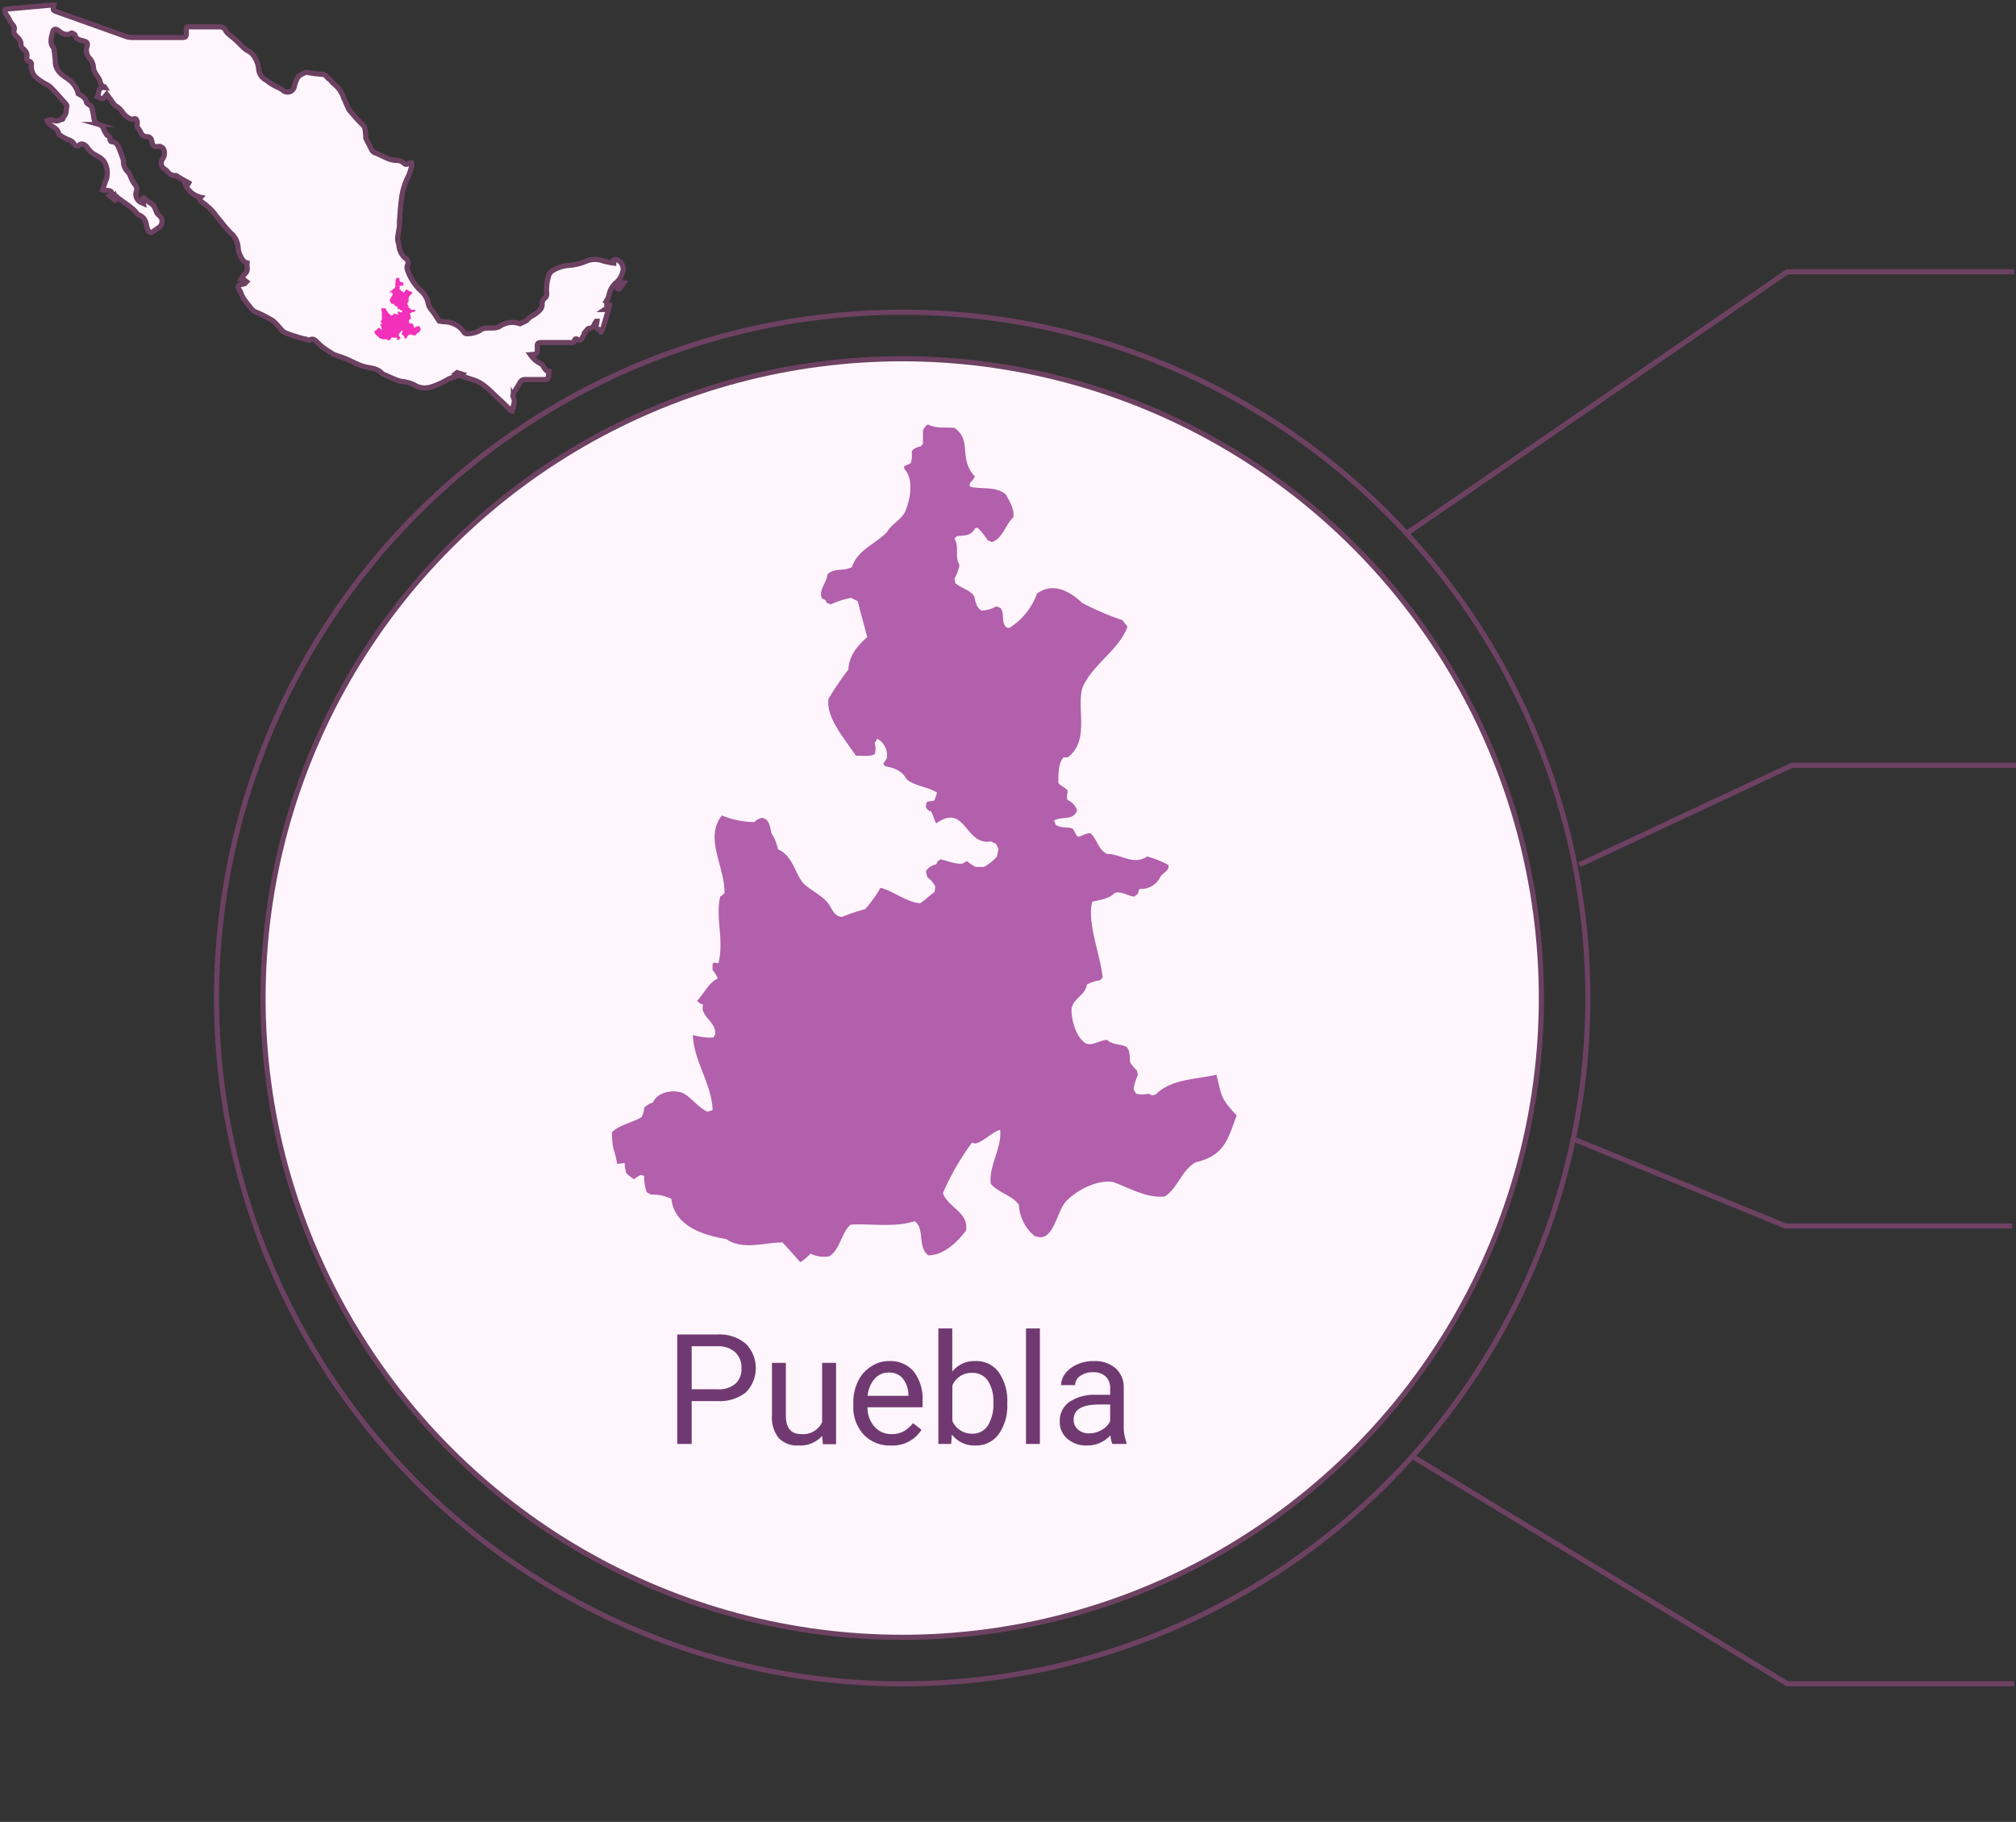 <svg xmlns="http://www.w3.org/2000/svg" viewBox="0 0 306.04 276.52"><rect x="0" y="0" width="306.04" height="276.52" fill="#333333" stroke="none"/><defs><style>.cls-1{fill:#fef6fc;}.cls-1,.cls-2,.cls-3{stroke:#6d4162;stroke-miterlimit:10;stroke-width:0.78px;}.cls-2,.cls-3{fill:none;}.cls-3{isolation:isolate;}.cls-4{fill:#713972;}.cls-5{fill:#b25fac;}.cls-6{fill:#f230b9;}</style></defs><g id="estados"><circle class="cls-1" cx="136.96" cy="151.48" r="97.03"/><circle class="cls-2" cx="136.96" cy="151.48" r="104.09"/><polyline class="cls-3" points="213.34 81.1 271.32 41.25 305.78 41.25"/><polyline class="cls-3" points="214.19 220.92 271.32 255.56 305.78 255.56"/><polyline class="cls-3" points="239.72 131.27 272.01 116.16 306.47 116.16"/><polyline class="cls-3" points="238.56 172.75 271 186.07 305.46 186.07"/><path class="cls-4" d="M105,212.65v6.51h-2.19V202.54h6.12a6.16,6.16,0,0,1,4.28,1.4,5.26,5.26,0,0,1,0,7.41,6.44,6.44,0,0,1-4.33,1.3Zm0-1.79h3.93a3.91,3.91,0,0,0,2.7-.83,3,3,0,0,0,.93-2.39,3.16,3.16,0,0,0-.93-2.38,3.76,3.76,0,0,0-2.57-.93H105Z"/><path class="cls-4" d="M124.81,217.94a4.51,4.51,0,0,1-3.62,1.45,3.85,3.85,0,0,1-3-1.15,5,5,0,0,1-1-3.39v-8h2.11v8c0,1.87.77,2.81,2.29,2.81a3.16,3.16,0,0,0,3.21-1.81v-9h2.12v12.35h-2Z"/><path class="cls-4" d="M135.2,219.39a5.39,5.39,0,0,1-4.09-1.65,6.12,6.12,0,0,1-1.57-4.41v-.39a7.35,7.35,0,0,1,.7-3.28,5.48,5.48,0,0,1,2-2.26,4.88,4.88,0,0,1,2.73-.82,4.63,4.63,0,0,1,3.75,1.59,6.87,6.87,0,0,1,1.33,4.54v.88h-8.36a4.38,4.38,0,0,0,1.06,2.95,3.35,3.35,0,0,0,2.6,1.12,3.67,3.67,0,0,0,1.89-.45,4.88,4.88,0,0,0,1.36-1.21l1.29,1A5.17,5.17,0,0,1,135.2,219.39Zm-.27-11.07a2.81,2.81,0,0,0-2.14.93,4.46,4.46,0,0,0-1.07,2.6h6.18v-.15a4,4,0,0,0-.87-2.5A2.63,2.63,0,0,0,134.93,208.32Z"/><path class="cls-4" d="M152.91,213.12a7.4,7.4,0,0,1-1.3,4.55,4.19,4.19,0,0,1-3.5,1.72,4.27,4.27,0,0,1-3.61-1.66l-.11,1.43h-1.94V201.63h2.11v6.54a4.29,4.29,0,0,1,3.53-1.59,4.18,4.18,0,0,1,3.53,1.7,7.56,7.56,0,0,1,1.29,4.66Zm-2.11-.24a5.65,5.65,0,0,0-.84-3.33,2.75,2.75,0,0,0-2.39-1.18,3.11,3.11,0,0,0-3,1.94v5.34a3.2,3.2,0,0,0,3,1.95,2.75,2.75,0,0,0,2.36-1.18A6.08,6.08,0,0,0,150.8,212.88Z"/><path class="cls-4" d="M157.86,219.16h-2.11V201.63h2.11Z"/><path class="cls-4" d="M168.86,219.16a4.69,4.69,0,0,1-.3-1.3,4.7,4.7,0,0,1-3.51,1.53,4.36,4.36,0,0,1-3-1,3.33,3.33,0,0,1-1.17-2.62,3.48,3.48,0,0,1,1.47-3,6.92,6.92,0,0,1,4.12-1.07h2.06v-1a2.37,2.37,0,0,0-.66-1.76,2.64,2.64,0,0,0-2-.66,3.08,3.08,0,0,0-1.9.57,1.67,1.67,0,0,0-.76,1.38h-2.13a2.89,2.89,0,0,1,.66-1.78,4.39,4.39,0,0,1,1.78-1.36,5.9,5.9,0,0,1,2.47-.51,4.87,4.87,0,0,1,3.34,1.07,3.84,3.84,0,0,1,1.26,2.94v5.68a7,7,0,0,0,.43,2.71v.18Zm-3.5-1.61a3.72,3.72,0,0,0,1.88-.51,3.19,3.19,0,0,0,1.29-1.34v-2.53h-1.66c-2.58,0-3.88.75-3.88,2.27a1.9,1.9,0,0,0,.67,1.55A2.54,2.54,0,0,0,165.36,217.55Z"/><path id="MEX2724" class="cls-5" d="M187.73,169.28c-1.39,3.9-2,6.13-6.22,7.13-2.11,1.16-2.72,3.91-4.67,5.18-2.74.32-5.42-1.31-7.91-2.2-2.33-.33-5.22,1.11-6.87,2.72-1.74,1.45-2,6.84-5.05,5.45a6.5,6.5,0,0,1-2.33-4.67c-1-1.49-3.14-1.84-4.28-3.24-.32-2.75,1.74-5.43,1.42-8.17-1.23.36-2.5,1.79-3.75,2.08l-.52-.13a38.71,38.71,0,0,0-4.41,7.65c.72,2.16,4,2.95,3.5,5.7-1.36,1.77-3.33,3.71-5.7,3.76-1.72-1.25-.47-4-2.08-5.19-3.1,1-6.57.33-9.72.52-1.41,1.14-1.56,3.74-3.24,4.8a4.67,4.67,0,0,1-2.85-.39,8.43,8.43,0,0,1-1.56,1.29c-.36-.4-2.36-2.67-2.72-3-2.73,0-6,1.24-8.55-.52-3.46-.55-7.88-2-8.3-6.09a6.38,6.38,0,0,0-3.11-.64l-.65-.39a8.12,8.12,0,0,1-.38-2.47l-.52-.13a4.9,4.9,0,0,0-1,.65,5.74,5.74,0,0,1-1.17-.91,5.14,5.14,0,0,1-.26-1.55l-1.16.13c-.28-2.14-.73-1.74-.78-4.8,1.24-1.19,3.16-1.44,4.54-2.33a5.06,5.06,0,0,0,.39-1.43,3.61,3.61,0,0,1,1.29-.77c.74-1.58,3-2,4.54-1.43,1.36.7,2.34,2.23,3.76,2.85l.77-.26c-.15-4.06-2.85-7.35-3-11.4a8.9,8.9,0,0,0,3.11.39,1.33,1.33,0,0,1,.26-.39c.33-2-2.4-2.79-1.81-4.67-.35.09-.7-.29-.91-.52,1-1,1.69-2.69,3.11-3.37a3.47,3.47,0,0,0-.77-1.29v-.91l.25-.26a1.48,1.48,0,0,0,.65.13c.87-3.68-.48-6.79.26-10.11a2.75,2.75,0,0,0,.65-.52c.12-3.89-3.14-8.37-.39-11.79a13.35,13.35,0,0,0,4.93,1,2.23,2.23,0,0,1,1.16-.64c1.18.21,1.2,1.39,1.43,2.33a7.42,7.42,0,0,1,1,2.46c2.28,1,2.47,3.51,3.88,5.19,1,.93,2.52,1.67,3.5,2.72.76.79,1,2.3,2.34,2.33a28.18,28.18,0,0,1,3.5-1.17,18.77,18.77,0,0,0,2.33-3.24c1.94.47,4,2.21,6,2.34.68-.37,1.56-1.28,2.2-1.69l.13-.77a3.12,3.12,0,0,0-1.16-1.43,3.31,3.31,0,0,1-.26-1,2.32,2.32,0,0,1,1.55-1l.26-.52a1.16,1.16,0,0,0,.39-.26c1,.21,2.31.8,3.37.65l.65-.39a6.81,6.81,0,0,0,1.3.9h1.29a7.66,7.66,0,0,0,1.95-1.55l.25-1.17-.38-.78-.78-.38c-3.93.73-3.81-5.92-8.3-2.73-.29-.49-.48-1.31-.77-1.81a1.09,1.09,0,0,1-.78-.65,1.76,1.76,0,0,1,.13-.78c.33-.16.83-.09,1.16-.26l.39-1.16c-1.33-.9-3.48-1-4.66-2.08-.7-1.34-1.91-1.67-3.24-1.94l-.26-.39.52-.78a2.84,2.84,0,0,0-1.43-3l-.39.65a3,3,0,0,1,0,1.69c-.79.44-2,.2-2.85.25-1.54-2.34-4.65-5.83-4.15-8.68a46.68,46.68,0,0,1,3-4.41c.1-2.12,1.37-3.6,2.85-4.92-.41-1.7-1-3.67-1.42-5.44l-1-.52a12.76,12.76,0,0,0-3.11,1,4.64,4.64,0,0,0-.65-.26l-.13-.38-.51-.26c-.7-1.13.71-2.4.77-3.63.91-1.06,2.67-.45,3.76-1.17.9-2.68,3.58-3.44,5.32-5.31.69-1.24,2.45-2,2.85-3.37.73-1.84,1.19-4.67-.26-6.22v-.39l.91-.39c.32-.32.26-1.41.25-1.82.19-.47.84-.69,1.3-.77l.39-.39V65.33c.13-.27.47-.8.78-.9,1.28.64,2.66.39,4,.51,2.75,1.91.53,4.65,3.11,7.39a3.83,3.83,0,0,1-.78,1v.52c1.72.47,3.86-.11,5.44,1.16.57,1,1.38,2.32,1.17,3.5-1.18,1.09-1.62,3.22-3.24,3.76l-.65-.26a10.88,10.88,0,0,0-1.56-1.94l-.38.13c-.56,1.16-1.68,1.08-2.73,1.16l-.38.39c.78,1.25,0,2.83.77,4a7.15,7.15,0,0,1-.77,2.08l.12.64c.81.8,2.17,1,2.86,2,.21.78.33,1.81,1.16,2.2a4.53,4.53,0,0,0,2.21-.65l.64.26c.7.84,0,2.34,1,3h.39a10.28,10.28,0,0,0,4.15-5.18c2.41-1.8,5-.36,6.87,1.42a43,43,0,0,0,6.09,2.6l.78,1c-1.36,3.67-5.34,5.67-6.87,9.34-.87,3.17,1.17,8-2.21,10.49h-.64c-.85,1-.75,2.66-.78,3.89.35.44,1.09.7,1.42,1.17,0,.45-.27,1,0,1.42a2.65,2.65,0,0,1,1.43,1.56c-.56,1.65-2.42.84-3.5,1.56l.26.64c.69.49,1.69.32,2.46.52.37.26.54,1,.91,1.3.64-.1,1.27-.64,1.94-.52.93.86,1.23,2.59,2.47,3.11,2.11,0,4,1.82,6.09.39a15.35,15.35,0,0,1,3.24,1.3c.17.94-1,1.21-1.3,1.94a3.24,3.24,0,0,1-3.11,1.68l-.26.78-.52.39c-1-.06-2-.94-3-.52-.9.91-2.22,1-3.37,1.3-.9,3,1.34,8.43,1.56,11.53l-.39.39a6.4,6.4,0,0,0-2,.65c-.17,1.61-2.17,2.13-2.33,3.76,0,1.7.67,4.26,2.2,5.18,1,.45,2.25-.61,3.25-.51.74.75,2,.58,2.85,1,.68.57.46,1.68.64,2.47a10.48,10.48,0,0,0,1,1.16l.13.65a8.44,8.44,0,0,0-.65,2.2l.39.65a3.22,3.22,0,0,0,1.82,0l.64.26.52-.13c2.28-2.36,6.15-2.29,9.21-3,.8,3.19.61,3.55,3,6.09Z"/><path class="cls-1" d="M94.07,42.29a3.19,3.19,0,0,0,.53-1.36A1.53,1.53,0,0,0,94,39.62c-.42-.31-.74-.36-1.12.11l.29.08,0,.12a11.22,11.22,0,0,1-1.65-.34,3.48,3.48,0,0,0-2.58.07,8,8,0,0,1-2.47.61,5.56,5.56,0,0,0-2.64.84,1.41,1.41,0,0,0-.5.63A7.05,7.05,0,0,0,83,44.59a.88.88,0,0,1-.2.58,1.09,1.09,0,0,0-.5,1c0,.7-.43,1-.89,1.37s-.69.41-1,.64a4.27,4.27,0,0,0-.47.48h0l-1,.48h0a3.35,3.35,0,0,0-3,.34,1.34,1.34,0,0,1-.5.22c-.88.24-1.85-.18-2.71.52a3.91,3.91,0,0,1-1.73.43.65.65,0,0,1-.53-.16,3.25,3.25,0,0,0-1.32-1.22,3.61,3.61,0,0,0-1.47-.42,9,9,0,0,1-1-.11c-.28-.42-.51-.79-.76-1.15-.34-.51-.85-.94-.93-1.61A3.42,3.42,0,0,0,63.75,44a7.79,7.79,0,0,1-1.91-3.09,1,1,0,0,1,0-.63.74.74,0,0,0-.2-1,2.81,2.81,0,0,1-1.07-1.9c0-.32-.17-.63-.2-1a2.39,2.39,0,0,1,.05-.7c.06-.45.16-.9.22-1.35,0-.23,0-.47,0-.7.08-1.05.14-2.11.28-3.16A10.11,10.11,0,0,1,62,26.73a7.55,7.55,0,0,0,.5-1.59,1.27,1.27,0,0,0,0-.43,1.36,1.36,0,0,0-.51.11.46.46,0,0,1-.67-.05,1.67,1.67,0,0,0-1.24-.42,4.23,4.23,0,0,1-1.12-.25c-.64-.26-1.25-.61-1.9-.86a1,1,0,0,1-.65-.52c-.27-.58-.59-1.15-.88-1.73a1.36,1.36,0,0,1,0-.36c-.05-.42-.08-.85-.17-1.26A1.18,1.18,0,0,0,55,18.9c-.3-.32-.62-.62-.91-.94s-.6-.7-.89-1.06a1.4,1.4,0,0,1-.28-.36c-.25-.53-.46-1.09-.73-1.61a4.42,4.42,0,0,0-1.45-2.16c-.31-.2-.5-.6-.81-.79s-.45-.69-1-.7A20.29,20.29,0,0,1,46.7,11a.67.67,0,0,0-.31,0,4.68,4.68,0,0,0-.64.3,1.59,1.59,0,0,0-.57.48,6,6,0,0,0-.47,1.21,1.06,1.06,0,0,1-1.82.66c-.4-.28-.88-.45-1.31-.69a7.71,7.71,0,0,1-.77-.49,4.71,4.71,0,0,0-.45-.33,2.06,2.06,0,0,1-1.1-1.78,4.26,4.26,0,0,0-.93-2.12c-.28-.37-.82-.54-1.19-.86s-.93-.91-1.41-1.35c-.25-.23-.53-.43-.78-.65a2.62,2.62,0,0,1-.66-.67,1,1,0,0,0-1-.64c-1.34,0-2.68,0-4,0-1.15,0-1-.1-1,1,0,.47-.13.63-.61.62-2.54,0-5.08,0-7.62,0a2.57,2.57,0,0,1-.83-.12L8.77,1.84C8,1.57,8,1.56,8.18.78a4.09,4.09,0,0,0-.5,0l-6.47.58c-.52,0-.59.19-.36.67a2.8,2.8,0,0,0,.3.46L1.44,3a3,3,0,0,0,.34.57c.28.31.51.6.35,1.06-.1.31.06.54.29.78.4.41.87.82.75,1.52,0,.09.1.24.19.32.46.4.89.78.69,1.5,0,.15.13.52.22.53.46,0,.51.33.49.65a2.44,2.44,0,0,0,.52,1.65,7.29,7.29,0,0,0,1.65,1.16,4.11,4.11,0,0,1,.73.46c.82.86,1.61,1.74,2.39,2.63a.49.49,0,0,1,.09.39c-.14.53,0,1.14-.54,1.55-.06.06,0,.2-.08.31s-.22,0-.29.07a1.18,1.18,0,0,1-1.12.12,1.71,1.71,0,0,0-.5-.1,2.64,2.64,0,0,0-.46.13,2.59,2.59,0,0,0,.3.48c.51.5,1.33.7,1.47,1.56a.28.28,0,0,0,.16.16,7.17,7.17,0,0,0,1.36.73,1.36,1.36,0,0,1,.78.58c.19.27.4.56.82.19s1,.05,1.2.38a3,3,0,0,0,.43.52c.59.71,1.61.82,2.15,1.64a3.36,3.36,0,0,1,.33,2.66c-.22.49-.36,1-.56,1.61a5.24,5.24,0,0,0,.71.1c.39,0,.69.12.74.58l-.39.23.81.64.12-.1-.18-.57a.85.85,0,0,1,.27.13c1,.9,2.33,1.51,3.18,2.64a.89.89,0,0,0,.35.21,1.75,1.75,0,0,1,1,1.35,5.7,5.7,0,0,0,.22.81c.21.49.53.55.95.23.24-.19.5-.36.76-.53a1.15,1.15,0,0,0,0-1.86,1.14,1.14,0,0,1-.37-.49,6.73,6.73,0,0,0-.43-.94,3.48,3.48,0,0,0-.73-.57l-.8-.64-.12.07.1.79h0l-.45-.21a1.37,1.37,0,0,1-.66-1.56A1,1,0,0,0,20.46,28,5.64,5.64,0,0,1,19.9,27a3.45,3.45,0,0,0-.39-.82,2.24,2.24,0,0,1-.78-1.7.92.92,0,0,0-.07-.4c-.19-.53-.39-1.05-.59-1.57s-.47-1-1.14-1c-.09,0-.26-.25-.24-.35.06-.34-.09-.48-.37-.6-.12,0-.17-.23-.27-.35-.34-.41-.31-1.11-1-1.31a1.17,1.17,0,0,1-.81-1.09c-.08-.52-.18-1-.31-1.55,0-.13-.25-.22-.37-.33s-.4-.24-.43-.39c-.12-.75-.73-1-1.25-1.32a3.79,3.79,0,0,0-1-1.77c-.62-.6-1.46-.93-2-1.67a2.3,2.3,0,0,1-.48-1.27c0-.69-.13-1.38-.2-2.07a.45.45,0,0,0-.12-.25C7.5,6.48,7.81,5.65,8,4.87c.1-.49.46-.54.87-.24a3.27,3.27,0,0,0,.78.51,1.92,1.92,0,0,0,.83.06c.14,0,.3-.22.42-.19s.45.17.49.32c.18.68.72.73,1.28.88s.71.33.52.89a1.8,1.8,0,0,0,.43,1.77,2.27,2.27,0,0,1,.55,1.19c0,.85.58,1.37.91,2,.1.2.12.43.21.63a1,1,0,0,0,.27.35.91.91,0,0,0,.3.13l.08.13c-1.19-.14-.84.79-1.14,1.37.29.12.58.34.79.28s.37-.38.61-.65c.18.24.36.5.55.74s.53.88.91,1.09a2.87,2.87,0,0,1,1,1,3.31,3.31,0,0,0,.77.72,2.35,2.35,0,0,0,.65.27c.18-.07.42-.14.55-.05a.82.82,0,0,1,.21.51c0,.21-.06.46,0,.64s.39.58.54.89a.94.94,0,0,0,.86.63c.63,0,.75.35.84.85a.7.7,0,0,0,.91.64.78.78,0,0,1,.9.55,1.63,1.63,0,0,1,0,.95,2.17,2.17,0,0,1-.32.57,1.08,1.08,0,0,0,.21,1.21,4.61,4.61,0,0,1,.6.47,1.44,1.44,0,0,0,1.31.66.57.57,0,0,1,.21.1l.75.46,1,.56-.07.12L28,27.64a3.36,3.36,0,0,0,2.46,2.3c-.37.38,0,.52.2.71s.42.31.62.49a10.65,10.65,0,0,1,1,.93c.34.39.64.83,1,1.25.09.12.19.23.29.35a17,17,0,0,0,1.52,1.75,3.09,3.09,0,0,1,1.06,2.2,3,3,0,0,0,.25,1c.25.54.49,1.12,1.11,1.28a4.52,4.52,0,0,0,0,.68,1,1,0,0,1-.34,1,5.46,5.46,0,0,0-.57.78,3,3,0,0,1,.47.12c.13.08.24.19.36.28-.1.1-.18.24-.3.3a4.71,4.71,0,0,1-.54.12c-.48.12-.57.37-.28.77a2.67,2.67,0,0,1,.22.41,6.86,6.86,0,0,0,.45.95,14.44,14.44,0,0,0,1,1.3,2.51,2.51,0,0,0,.67.67,17.49,17.49,0,0,1,2.86,1.46A12.72,12.72,0,0,1,42.68,50a2,2,0,0,0,.62.5,17.32,17.32,0,0,0,1.71.6c.58.18,1.17.34,1.75.5a.36.36,0,0,0,.27,0c.49-.29.79,0,1.1.31a10.27,10.27,0,0,0,.77.71c.48.37,1,.71,1.47,1a2.14,2.14,0,0,0,.45.24c.57.21,1.15.38,1.71.61s1.09.52,1.65.76a7.35,7.35,0,0,0,1,.38c1,.29,2.08.22,2.84,1.09a1.45,1.45,0,0,0,.45.22c.57.25,1.13.51,1.7.74a5.36,5.36,0,0,0,.78.23,6,6,0,0,1,1.83.47,3.12,3.12,0,0,0,2.54.41,13.5,13.5,0,0,0,1.82-.72c.37-.17.71-.4,1.08-.58a6.49,6.49,0,0,1,.74-.26l.58-.18-.4-.28.26-.2.79.25-.22.23,1.9.63c1.64.53,2.69,1.85,3.91,2.94.65.57,1.24,1.19,1.86,1.79l.09,0c.08-.69.57-1.33.2-2.07a.74.74,0,0,1,0-.56c.3-.57.66-1.1,1-1.67a.78.78,0,0,1,.81-.48c1,0,2,0,3,0,.16,0,.41-.11.45-.23a5.15,5.15,0,0,0,.12-1s0,0-.07,0c-.42-.13-.6-.48-.8-.84a.82.82,0,0,0-.4-.36,4.22,4.22,0,0,1-1.53-1.35c1.06-.07,1.06-.07,1.06-1.13a.33.33,0,0,0,0-.1c-.07-.48.15-.61.62-.61,1.49,0,3,0,4.49,0,.22,0,.47.06.53-.29s.29-.3.5-.15.43.12.57-.11c.24-.39.45-.8.67-1.19-.11.14-.25.28-.35.43.1-.15.24-.29.35-.43h0l0,0h0c.14-.14.29-.41.43-.4.47,0,.66-.25.83-.6a4.94,4.94,0,0,1,.3-.49l.12,0a2.88,2.88,0,0,1-.1.51c-.12.27-.1.47.18.62a2.69,2.69,0,0,1,.33.26l.06.06h0c.13.4.24.1.28,0,.16-.43.29-.88.43-1.32.18-.62.36-1.24.55-1.91H91.8c.35-.24.82-.23.74-.74l-.78-.14a3.78,3.78,0,0,0,.66-1.17,3.3,3.3,0,0,1,1.08-2A2.72,2.72,0,0,0,94.07,42.29Z"/><path class="cls-1" d="M93.71,43.65a.29.29,0,0,0,.12.23.25.25,0,0,0,.24-.06c.21-.27.4-.56.64-.9C94,42.82,93.65,43.12,93.71,43.65Z"/><path id="MEX2724-2" data-name="MEX2724" class="cls-6" d="M63.84,50c-.1.29-.15.46-.47.54-.16.09-.2.29-.35.39a1.43,1.43,0,0,1-.6-.17.75.75,0,0,0-.52.21c-.13.11-.15.52-.38.41a.52.52,0,0,1-.18-.35c-.07-.12-.23-.14-.32-.25s.13-.41.11-.62c-.09,0-.19.14-.29.16h0a2.59,2.59,0,0,0-.34.58c.06.16.3.22.27.43a.7.7,0,0,1-.43.29c-.13-.1,0-.31-.16-.4a2.63,2.63,0,0,1-.74,0c-.1.09-.11.29-.24.37a.53.53,0,0,1-.22,0l-.11.09s-.18-.2-.21-.22c-.21,0-.45.09-.65,0s-.59-.16-.62-.46a.49.49,0,0,0-.24,0l0,0a.58.58,0,0,1,0-.19h0l-.08,0s-.07,0-.08-.07a.22.22,0,0,1,0-.11h-.09a1.41,1.41,0,0,1-.06-.37c.09-.09.24-.11.34-.17a.23.23,0,0,0,0-.11l.1-.06a.29.29,0,0,1,.34-.11c.11.06.18.17.29.22l.06,0c0-.31-.22-.56-.23-.86a1,1,0,0,0,.24,0s0,0,0,0c0-.16-.19-.21-.14-.36,0,0,0,0-.07,0s.13-.21.23-.26a.19.19,0,0,0-.05-.1v-.07l0,0s0,0,0,0c.07-.27,0-.51,0-.76l.05,0c0-.29-.23-.63,0-.89a1,1,0,0,0,.38.08.14.14,0,0,1,.08-.05c.09,0,.1.1.11.17a.64.64,0,0,1,.08.19c.17.07.19.27.29.39a2.78,2.78,0,0,1,.27.21c.06.06.07.17.18.17a2,2,0,0,1,.26-.08,2.27,2.27,0,0,0,.18-.25c.14,0,.3.17.45.18s.12-.1.16-.13v-.06a.28.28,0,0,0-.08-.11s0-.06,0-.07a.18.18,0,0,1,.11-.08l0,0s0,0,0,0a1.19,1.19,0,0,0,.26.05l0,0,.09.07h.1a.44.44,0,0,0,.15-.12l0-.09,0-.06-.06,0c-.3.06-.29-.44-.63-.2a.84.84,0,0,0-.06-.14s0,0,0-.05,0,0,0-.06.06,0,.08,0l0-.09c-.1-.06-.26-.07-.35-.15a.3.3,0,0,0-.24-.15l0,0,0-.06a.22.22,0,0,0-.11-.22l0,0s0,.09,0,.12-.15,0-.22,0c-.11-.17-.35-.44-.31-.65a4,4,0,0,1,.22-.34.55.55,0,0,1,.22-.37c0-.13-.07-.28-.11-.41l-.08,0a.63.63,0,0,0-.23.08l0,0v0l0,0c0-.09.05-.18.06-.27s.2,0,.28-.09c.07-.21.27-.26.41-.4S60,43.1,60,43a.46.46,0,0,0,0-.47v0l.07,0s0-.11,0-.14.06,0,.1,0l0,0v-.16s0-.06.06-.07a.75.75,0,0,0,.3,0c.21.14,0,.35.23.56a.35.35,0,0,1,0,.08v0c.13,0,.29,0,.41.08a.54.54,0,0,1,.09.27c-.09.08-.13.24-.25.28l-.05,0a.53.53,0,0,0-.12-.14h0c0,.08-.12.08-.2.08l0,0c.06.1,0,.22.06.31a.94.94,0,0,1-.06.15v.05c.06.06.16.08.21.15s0,.14.09.17a.34.34,0,0,0,.17,0l.05,0c0,.06,0,.17.08.22h0a.8.8,0,0,0,.31-.39c.18-.14.38,0,.52.11a2.62,2.62,0,0,0,.46.19l.06.08c-.1.28-.4.43-.52.71s.09.61-.17.79h0a.6.6,0,0,0-.06.3s.09,0,.11.08,0,.08,0,.11a.22.22,0,0,1,.11.12c0,.12-.18.06-.26.12l0,0s.12,0,.18,0,0,.07.07.09.1,0,.15,0,.09.2.18.24.31.14.46,0a.93.93,0,0,1,.25.1c0,.07-.08.09-.1.14a.24.24,0,0,1-.23.13l0,.06,0,0c-.08,0-.15-.07-.23,0a.49.49,0,0,1-.25.1c-.07.22.1.64.11.87l0,0-.15.05c0,.12-.17.16-.18.28a.5.5,0,0,0,.17.4c.07,0,.17-.05.24,0s.15,0,.22.07,0,.13.05.19a.32.32,0,0,0,.08.09v.05a.43.43,0,0,0,0,.16l0,.05a.19.19,0,0,0,.13,0l.05,0h0c.17-.18.47-.17.7-.22a.69.69,0,0,0,.22.46Z"/></g></svg>